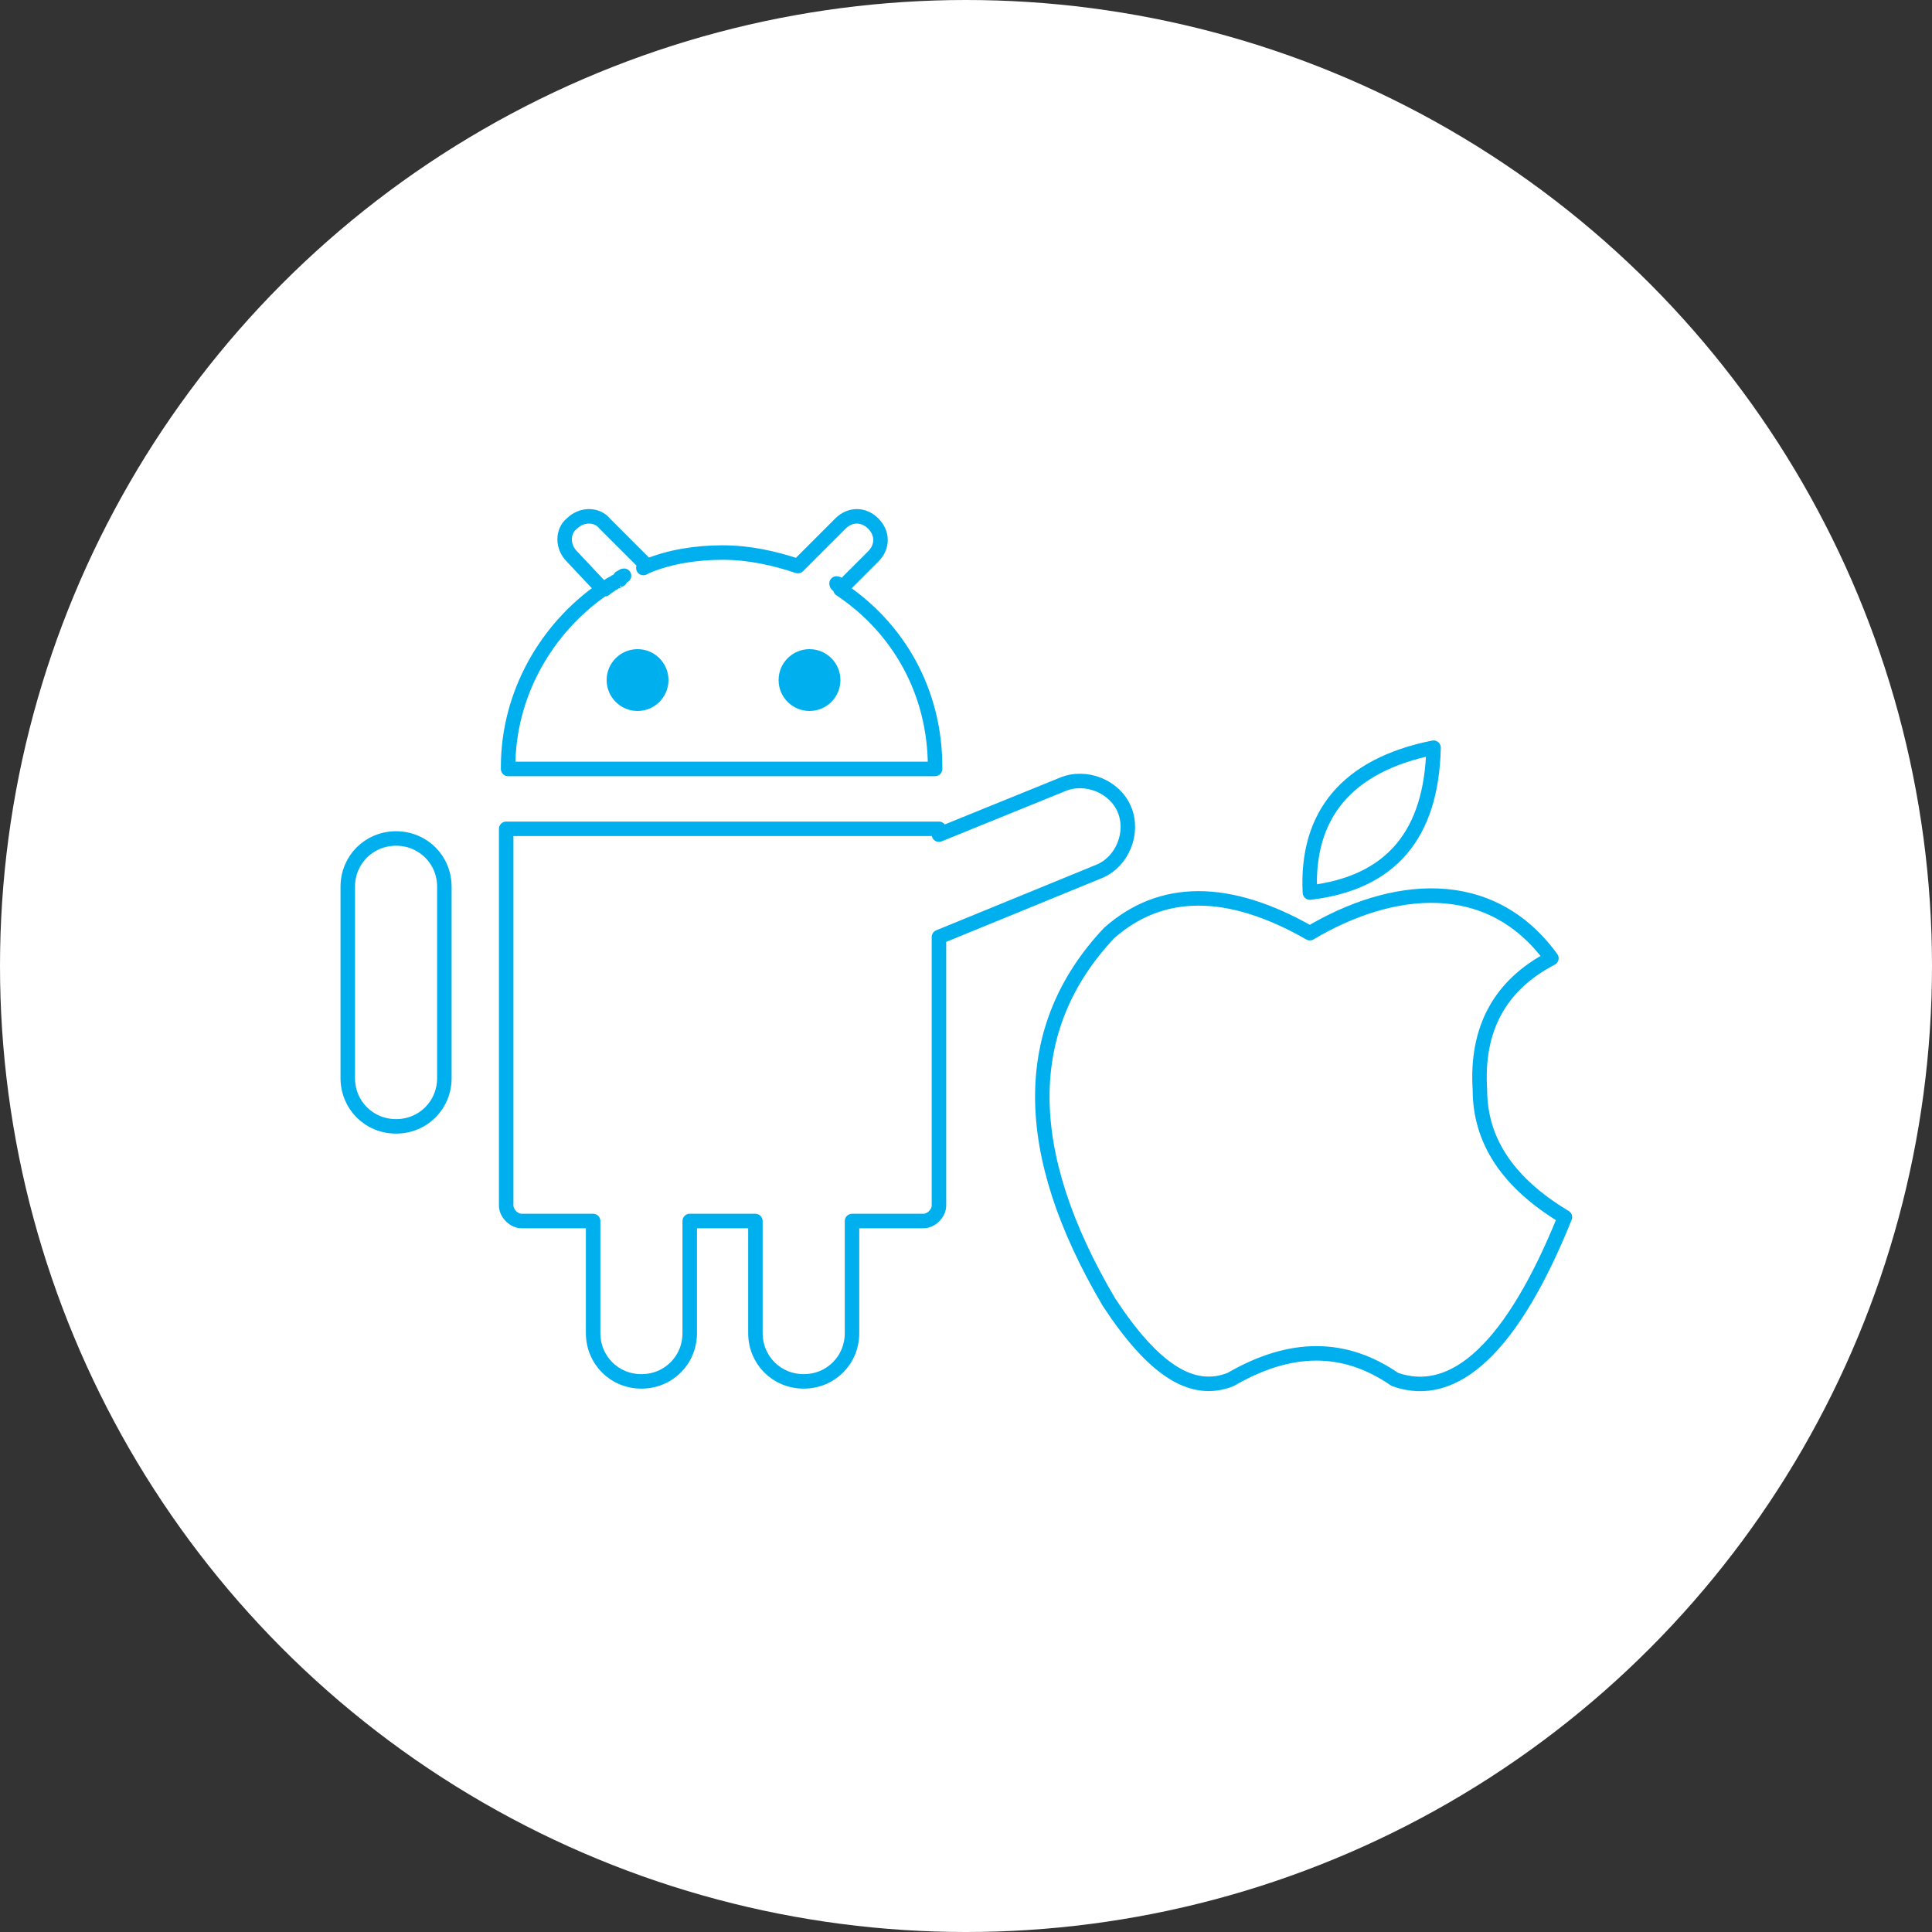 <svg xmlns="http://www.w3.org/2000/svg" width="100" height="100" viewBox="0 0 100 100"><rect x="0" y="0" width="100" height="100" fill="#333333" stroke="none"/><g fill-rule="evenodd" clip-rule="evenodd"><circle fill="#FFF" cx="50" cy="50" r="50"/><path fill="none" stroke="#00AFEE" stroke-width=".75" stroke-linejoin="round" stroke-miterlimit="22.926" d="M26.3 42.9h22.3v.3l6.4-2.6c1.2-.5 2.7.1 3.2 1.3s-.1 2.7-1.3 3.2l-8.3 3.4v13.9c0 .4-.4.8-.8.8h-3.7V69c0 1.4-1.1 2.5-2.5 2.5s-2.5-1.1-2.5-2.5v-5.8h-3.4V69c0 1.4-1.1 2.5-2.5 2.5s-2.5-1.1-2.5-2.5v-5.8H27c-.4 0-.8-.4-.8-.8V42.9h.1zm3.3-14.1c-.5-.5-.5-1.3 0-1.7.5-.5 1.3-.5 1.7 0l2.2 2.2c1.2-.5 2.6-.7 3.9-.7 1.4 0 2.7.3 3.9.7l2.2-2.2c.5-.5 1.2-.5 1.7 0s.5 1.2 0 1.7l-1.7 1.7c3 2 4.9 5.3 4.9 9.2v.1H26.3v-.1c0-3.8 2-7.2 4.9-9.2l-1.6-1.7zm3.9.5c-.1 0-.1 0-.2.1l.2-.1zm-1.2.5c-.1 0-.1.1-.2.1l.2-.1zm-.2.2c-.1 0-.1.1-.2.1.1-.1.2-.1.2-.1zm-.2.1c-.1 0-.1.1-.2.1m0 0c-.1.1-.3.2-.4.3.1-.1.2-.2.4-.3zm12 .3c-.1 0-.1-.1-.2-.1 0 0 .1 0 .2.1zm-.2-.2c-.1 0-.1-.1-.2-.1 0 .1.1.1.2.1z"/><path fill="none" stroke="#00AFEE" stroke-width=".75" stroke-miterlimit="22.926" d="M23 55.8c0 1.4-1.1 2.5-2.5 2.5S18 57.2 18 55.8v-9.9c0-1.4 1.1-2.5 2.5-2.5s2.5 1.1 2.5 2.5v9.9z"/><circle fill="#00AFEE" cx="41.9" cy="35.2" r="1.6"/><circle fill="#00AFEE" cx="33" cy="35.2" r="1.6"/><g fill="none" stroke="#00AFEE" stroke-width=".75" stroke-linejoin="round" stroke-miterlimit="22.926"><path d="M67.8 48.3c-4.2-2.4-7.7-2.4-10.4 0-4.6 4.9-4.6 11.3 0 19.1 2.3 3.5 4.3 4.8 6.3 4 3.1-1.8 5.9-1.8 8.5 0 3.1 1.1 6.1-1.7 8.8-8.4-3-1.8-4.4-4-4.4-6.6-.2-3.1 1-5.4 3.7-6.8-3.2-4.4-8.3-3.8-12.5-1.3z"/><path d="M67.8 46.2c-.2-4 1.9-6.6 6.4-7.5-.1 4.5-2.2 7-6.4 7.5z"/></g></g></svg>